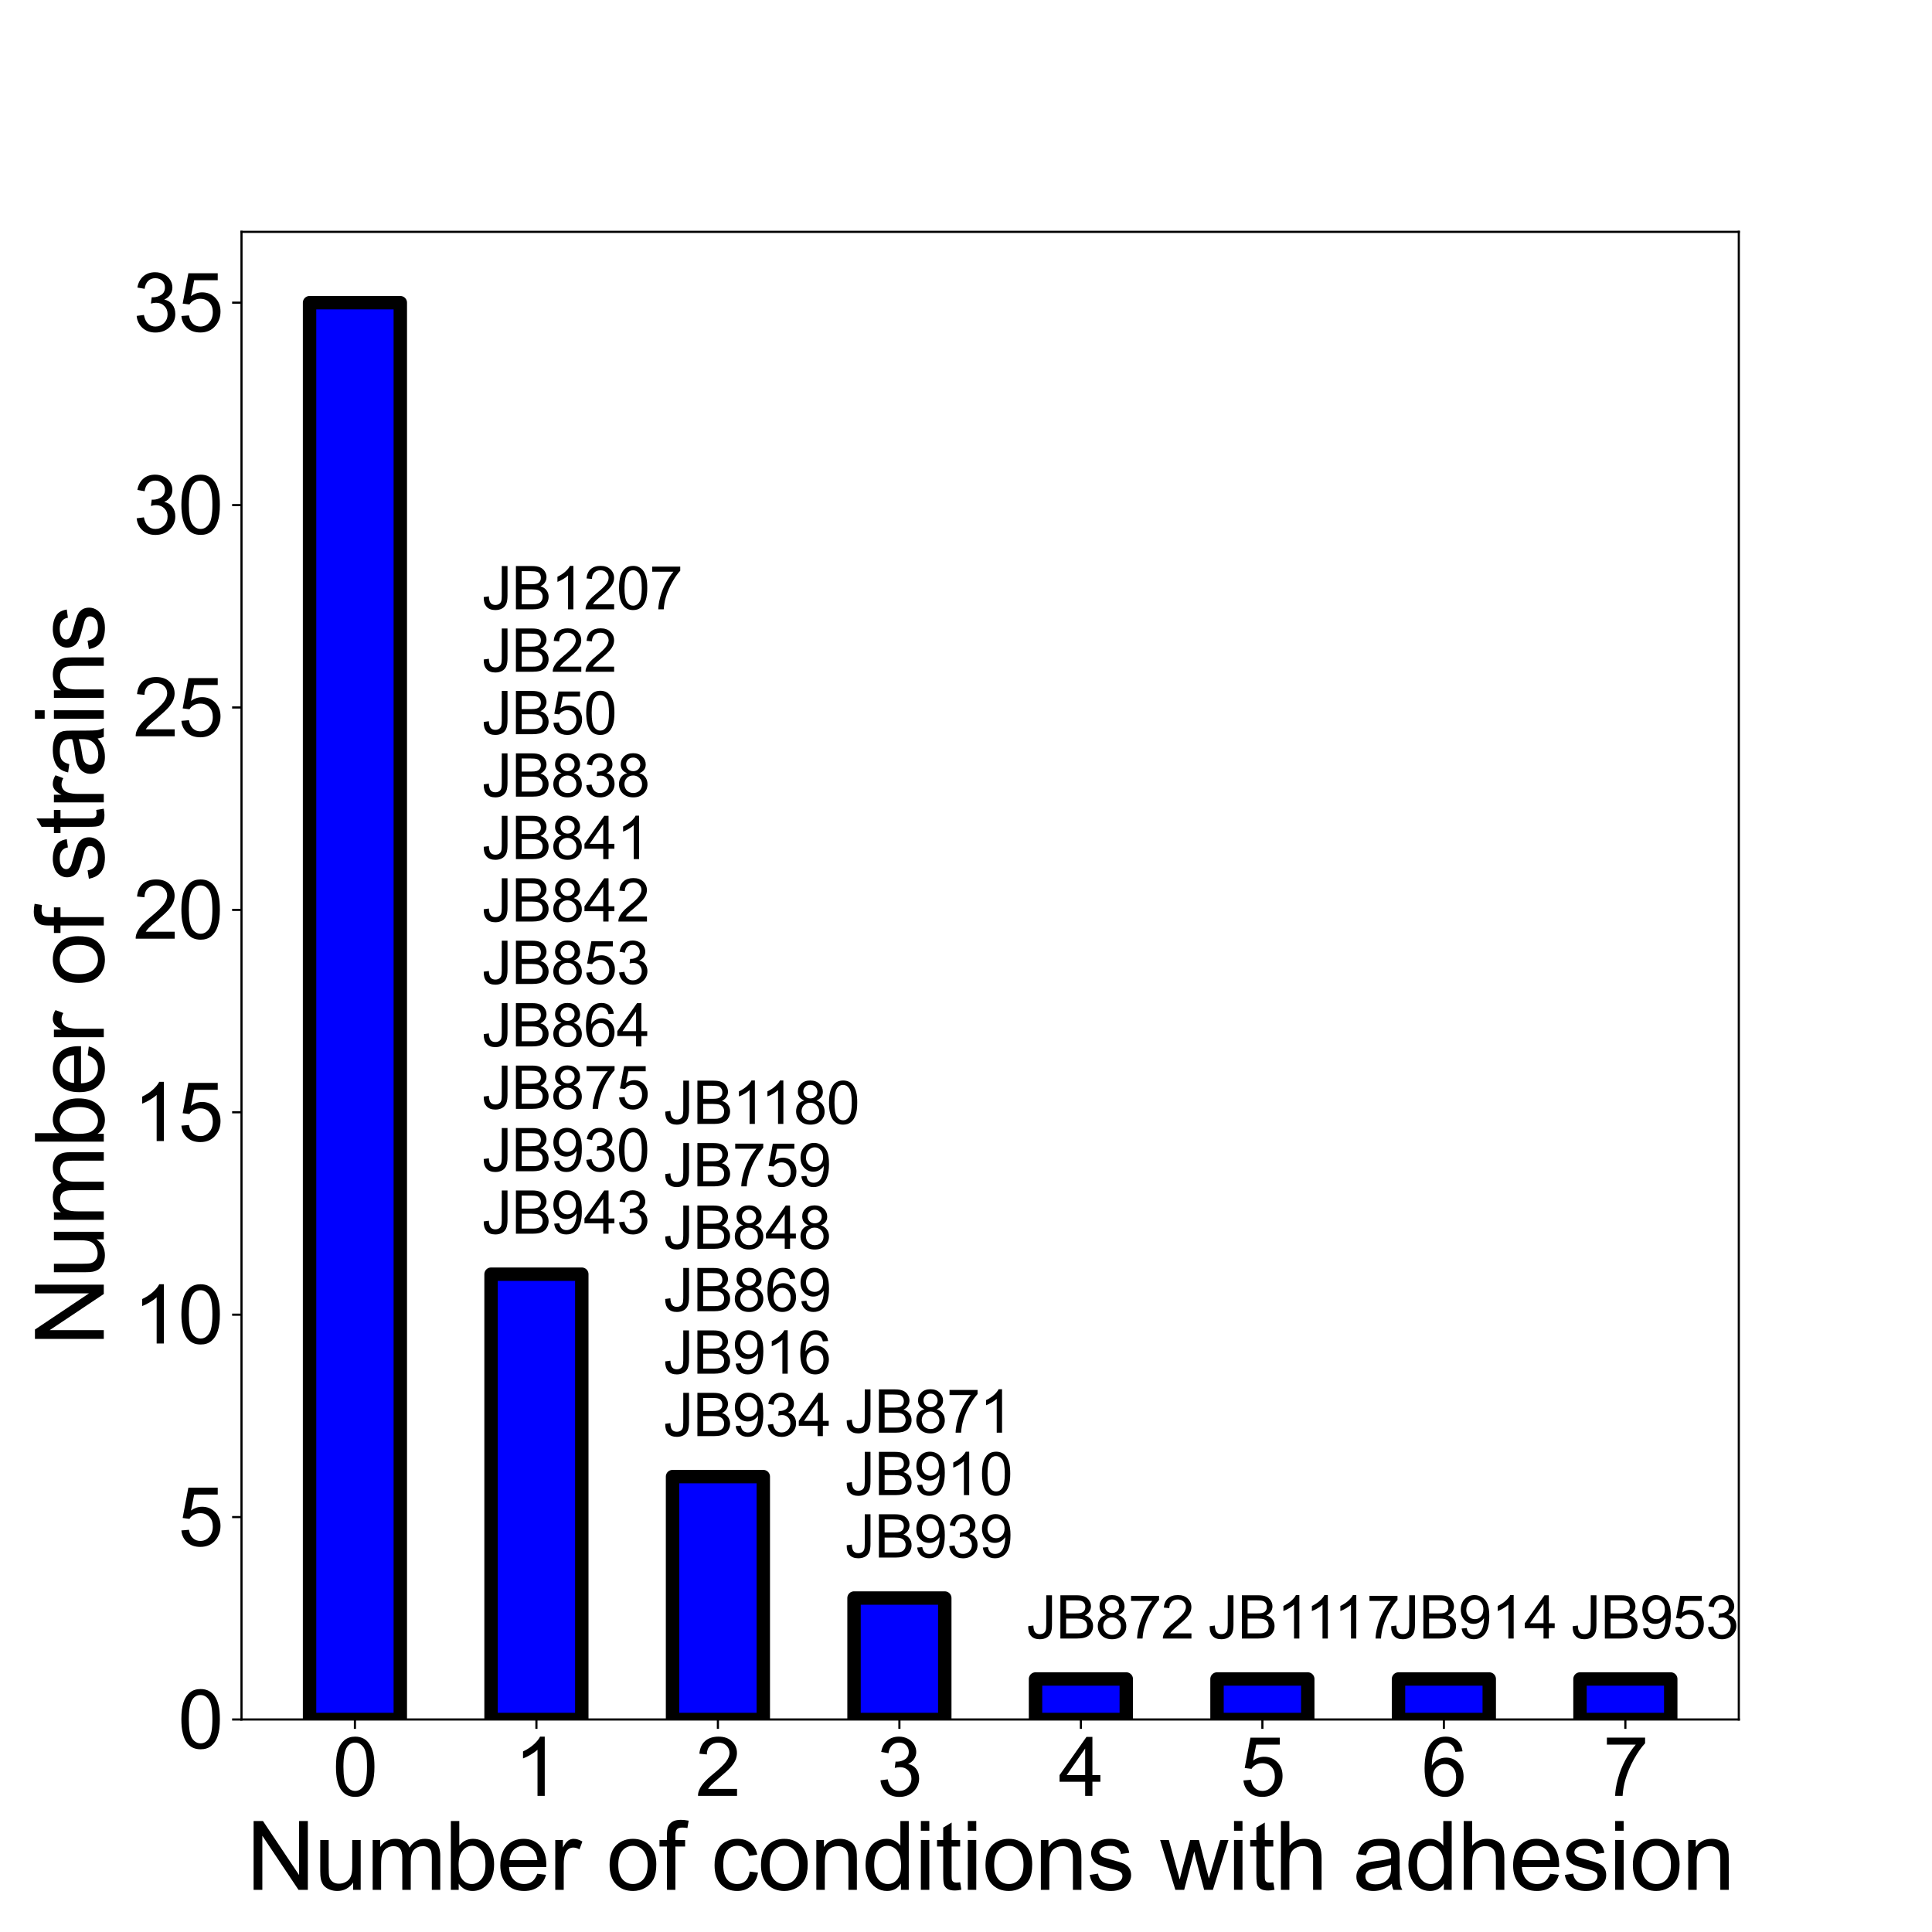 <?xml version="1.0" encoding="utf-8" standalone="no"?>
<!DOCTYPE svg PUBLIC "-//W3C//DTD SVG 1.1//EN"
  "http://www.w3.org/Graphics/SVG/1.1/DTD/svg11.dtd">
<svg xmlns:xlink="http://www.w3.org/1999/xlink" width="720pt" height="720pt" viewBox="0 0 720 720" xmlns="http://www.w3.org/2000/svg" version="1.1">
 <defs>
  <style type="text/css">*{stroke-linejoin: round; stroke-linecap: butt}</style>
 </defs>
 <g id="figure_1">
  <g id="patch_1">
   <path d="M 0 720 
L 720 720 
L 720 0 
L 0 0 
z
" style="fill: #ffffff"/>
  </g>
  <g id="axes_1">
   <g id="patch_2">
    <path d="M 90 640.8 
L 648 640.8 
L 648 86.4 
L 90 86.4 
z
" style="fill: #ffffff"/>
   </g>
   <g id="patch_3">
    <path d="M 115.364 640.8 
L 149.182 640.8 
L 149.182 112.8 
L 115.364 112.8 
z
" clip-path="url(#p3ffe173161)" style="fill: #0000ff; stroke: #000000; stroke-width: 5; stroke-linejoin: miter"/>
   </g>
   <g id="patch_4">
    <path d="M 183 640.8 
L 216.818 640.8 
L 216.818 474.857 
L 183 474.857 
z
" clip-path="url(#p3ffe173161)" style="fill: #0000ff; stroke: #000000; stroke-width: 5; stroke-linejoin: miter"/>
   </g>
   <g id="patch_5">
    <path d="M 250.636 640.8 
L 284.455 640.8 
L 284.455 550.286 
L 250.636 550.286 
z
" clip-path="url(#p3ffe173161)" style="fill: #0000ff; stroke: #000000; stroke-width: 5; stroke-linejoin: miter"/>
   </g>
   <g id="patch_6">
    <path d="M 318.273 640.8 
L 352.091 640.8 
L 352.091 595.543 
L 318.273 595.543 
z
" clip-path="url(#p3ffe173161)" style="fill: #0000ff; stroke: #000000; stroke-width: 5; stroke-linejoin: miter"/>
   </g>
   <g id="patch_7">
    <path d="M 385.909 640.8 
L 419.727 640.8 
L 419.727 625.714 
L 385.909 625.714 
z
" clip-path="url(#p3ffe173161)" style="fill: #0000ff; stroke: #000000; stroke-width: 5; stroke-linejoin: miter"/>
   </g>
   <g id="patch_8">
    <path d="M 453.545 640.8 
L 487.364 640.8 
L 487.364 625.714 
L 453.545 625.714 
z
" clip-path="url(#p3ffe173161)" style="fill: #0000ff; stroke: #000000; stroke-width: 5; stroke-linejoin: miter"/>
   </g>
   <g id="patch_9">
    <path d="M 521.182 640.8 
L 555 640.8 
L 555 625.714 
L 521.182 625.714 
z
" clip-path="url(#p3ffe173161)" style="fill: #0000ff; stroke: #000000; stroke-width: 5; stroke-linejoin: miter"/>
   </g>
   <g id="patch_10">
    <path d="M 588.818 640.8 
L 622.636 640.8 
L 622.636 625.714 
L 588.818 625.714 
z
" clip-path="url(#p3ffe173161)" style="fill: #0000ff; stroke: #000000; stroke-width: 5; stroke-linejoin: miter"/>
   </g>
   <g id="matplotlib.axis_1">
    <g id="xtick_1">
     <g id="line2d_1">
      <defs>
       <path id="m06b6a2577f" d="M 0 0 
L 0 3.5 
" style="stroke: #000000; stroke-width: 0.8"/>
      </defs>
      <g>
       <use xlink:href="#m06b6a2577f" x="132.273" y="640.8" style="stroke: #000000; stroke-width: 0.8"/>
      </g>
     </g>
     <g id="text_1">
      <!-- 0 -->
      <g transform="translate(123.931 669.273) scale(0.3 -0.3)">
       <defs>
        <path id="ArialMT-30" d="M 266 2259 
Q 266 3072 433 3567 
Q 600 4063 929 4331 
Q 1259 4600 1759 4600 
Q 2128 4600 2406 4451 
Q 2684 4303 2865 4023 
Q 3047 3744 3150 3342 
Q 3253 2941 3253 2259 
Q 3253 1453 3087 958 
Q 2922 463 2592 192 
Q 2263 -78 1759 -78 
Q 1097 -78 719 397 
Q 266 969 266 2259 
z
M 844 2259 
Q 844 1131 1108 757 
Q 1372 384 1759 384 
Q 2147 384 2411 759 
Q 2675 1134 2675 2259 
Q 2675 3391 2411 3762 
Q 2147 4134 1753 4134 
Q 1366 4134 1134 3806 
Q 844 3388 844 2259 
z
" transform="scale(0.016)"/>
       </defs>
       <use xlink:href="#ArialMT-30"/>
      </g>
     </g>
    </g>
    <g id="xtick_2">
     <g id="line2d_2">
      <g>
       <use xlink:href="#m06b6a2577f" x="199.909" y="640.8" style="stroke: #000000; stroke-width: 0.8"/>
      </g>
     </g>
     <g id="text_2">
      <!-- 1 -->
      <g transform="translate(191.568 669.273) scale(0.3 -0.3)">
       <defs>
        <path id="ArialMT-31" d="M 2384 0 
L 1822 0 
L 1822 3584 
Q 1619 3391 1289 3197 
Q 959 3003 697 2906 
L 697 3450 
Q 1169 3672 1522 3987 
Q 1875 4303 2022 4600 
L 2384 4600 
L 2384 0 
z
" transform="scale(0.016)"/>
       </defs>
       <use xlink:href="#ArialMT-31"/>
      </g>
     </g>
    </g>
    <g id="xtick_3">
     <g id="line2d_3">
      <g>
       <use xlink:href="#m06b6a2577f" x="267.545" y="640.8" style="stroke: #000000; stroke-width: 0.8"/>
      </g>
     </g>
     <g id="text_3">
      <!-- 2 -->
      <g transform="translate(259.204 669.273) scale(0.3 -0.3)">
       <defs>
        <path id="ArialMT-32" d="M 3222 541 
L 3222 0 
L 194 0 
Q 188 203 259 391 
Q 375 700 629 1000 
Q 884 1300 1366 1694 
Q 2113 2306 2375 2664 
Q 2638 3022 2638 3341 
Q 2638 3675 2398 3904 
Q 2159 4134 1775 4134 
Q 1369 4134 1125 3890 
Q 881 3647 878 3216 
L 300 3275 
Q 359 3922 746 4261 
Q 1134 4600 1788 4600 
Q 2447 4600 2831 4234 
Q 3216 3869 3216 3328 
Q 3216 3053 3103 2787 
Q 2991 2522 2730 2228 
Q 2469 1934 1863 1422 
Q 1356 997 1212 845 
Q 1069 694 975 541 
L 3222 541 
z
" transform="scale(0.016)"/>
       </defs>
       <use xlink:href="#ArialMT-32"/>
      </g>
     </g>
    </g>
    <g id="xtick_4">
     <g id="line2d_4">
      <g>
       <use xlink:href="#m06b6a2577f" x="335.182" y="640.8" style="stroke: #000000; stroke-width: 0.8"/>
      </g>
     </g>
     <g id="text_4">
      <!-- 3 -->
      <g transform="translate(326.84 669.273) scale(0.3 -0.3)">
       <defs>
        <path id="ArialMT-33" d="M 269 1209 
L 831 1284 
Q 928 806 1161 595 
Q 1394 384 1728 384 
Q 2125 384 2398 659 
Q 2672 934 2672 1341 
Q 2672 1728 2419 1979 
Q 2166 2231 1775 2231 
Q 1616 2231 1378 2169 
L 1441 2663 
Q 1497 2656 1531 2656 
Q 1891 2656 2178 2843 
Q 2466 3031 2466 3422 
Q 2466 3731 2256 3934 
Q 2047 4138 1716 4138 
Q 1388 4138 1169 3931 
Q 950 3725 888 3313 
L 325 3413 
Q 428 3978 793 4289 
Q 1159 4600 1703 4600 
Q 2078 4600 2393 4439 
Q 2709 4278 2876 4000 
Q 3044 3722 3044 3409 
Q 3044 3113 2884 2869 
Q 2725 2625 2413 2481 
Q 2819 2388 3044 2092 
Q 3269 1797 3269 1353 
Q 3269 753 2831 336 
Q 2394 -81 1725 -81 
Q 1122 -81 723 278 
Q 325 638 269 1209 
z
" transform="scale(0.016)"/>
       </defs>
       <use xlink:href="#ArialMT-33"/>
      </g>
     </g>
    </g>
    <g id="xtick_5">
     <g id="line2d_5">
      <g>
       <use xlink:href="#m06b6a2577f" x="402.818" y="640.8" style="stroke: #000000; stroke-width: 0.8"/>
      </g>
     </g>
     <g id="text_5">
      <!-- 4 -->
      <g transform="translate(394.477 669.273) scale(0.3 -0.3)">
       <defs>
        <path id="ArialMT-34" d="M 2069 0 
L 2069 1097 
L 81 1097 
L 81 1613 
L 2172 4581 
L 2631 4581 
L 2631 1613 
L 3250 1613 
L 3250 1097 
L 2631 1097 
L 2631 0 
L 2069 0 
z
M 2069 1613 
L 2069 3678 
L 634 1613 
L 2069 1613 
z
" transform="scale(0.016)"/>
       </defs>
       <use xlink:href="#ArialMT-34"/>
      </g>
     </g>
    </g>
    <g id="xtick_6">
     <g id="line2d_6">
      <g>
       <use xlink:href="#m06b6a2577f" x="470.455" y="640.8" style="stroke: #000000; stroke-width: 0.8"/>
      </g>
     </g>
     <g id="text_6">
      <!-- 5 -->
      <g transform="translate(462.113 669.273) scale(0.3 -0.3)">
       <defs>
        <path id="ArialMT-35" d="M 266 1200 
L 856 1250 
Q 922 819 1161 601 
Q 1400 384 1738 384 
Q 2144 384 2425 690 
Q 2706 997 2706 1503 
Q 2706 1984 2436 2262 
Q 2166 2541 1728 2541 
Q 1456 2541 1237 2417 
Q 1019 2294 894 2097 
L 366 2166 
L 809 4519 
L 3088 4519 
L 3088 3981 
L 1259 3981 
L 1013 2750 
Q 1425 3038 1878 3038 
Q 2478 3038 2890 2622 
Q 3303 2206 3303 1553 
Q 3303 931 2941 478 
Q 2500 -78 1738 -78 
Q 1113 -78 717 272 
Q 322 622 266 1200 
z
" transform="scale(0.016)"/>
       </defs>
       <use xlink:href="#ArialMT-35"/>
      </g>
     </g>
    </g>
    <g id="xtick_7">
     <g id="line2d_7">
      <g>
       <use xlink:href="#m06b6a2577f" x="538.091" y="640.8" style="stroke: #000000; stroke-width: 0.8"/>
      </g>
     </g>
     <g id="text_7">
      <!-- 6 -->
      <g transform="translate(529.75 669.273) scale(0.3 -0.3)">
       <defs>
        <path id="ArialMT-36" d="M 3184 3459 
L 2625 3416 
Q 2550 3747 2413 3897 
Q 2184 4138 1850 4138 
Q 1581 4138 1378 3988 
Q 1113 3794 959 3422 
Q 806 3050 800 2363 
Q 1003 2672 1297 2822 
Q 1591 2972 1913 2972 
Q 2475 2972 2870 2558 
Q 3266 2144 3266 1488 
Q 3266 1056 3080 686 
Q 2894 316 2569 119 
Q 2244 -78 1831 -78 
Q 1128 -78 684 439 
Q 241 956 241 2144 
Q 241 3472 731 4075 
Q 1159 4600 1884 4600 
Q 2425 4600 2770 4297 
Q 3116 3994 3184 3459 
z
M 888 1484 
Q 888 1194 1011 928 
Q 1134 663 1356 523 
Q 1578 384 1822 384 
Q 2178 384 2434 671 
Q 2691 959 2691 1453 
Q 2691 1928 2437 2201 
Q 2184 2475 1800 2475 
Q 1419 2475 1153 2201 
Q 888 1928 888 1484 
z
" transform="scale(0.016)"/>
       </defs>
       <use xlink:href="#ArialMT-36"/>
      </g>
     </g>
    </g>
    <g id="xtick_8">
     <g id="line2d_8">
      <g>
       <use xlink:href="#m06b6a2577f" x="605.727" y="640.8" style="stroke: #000000; stroke-width: 0.8"/>
      </g>
     </g>
     <g id="text_8">
      <!-- 7 -->
      <g transform="translate(597.386 669.273) scale(0.3 -0.3)">
       <defs>
        <path id="ArialMT-37" d="M 303 3981 
L 303 4522 
L 3269 4522 
L 3269 4084 
Q 2831 3619 2401 2847 
Q 1972 2075 1738 1259 
Q 1569 684 1522 0 
L 944 0 
Q 953 541 1156 1306 
Q 1359 2072 1739 2783 
Q 2119 3494 2547 3981 
L 303 3981 
z
" transform="scale(0.016)"/>
       </defs>
       <use xlink:href="#ArialMT-37"/>
      </g>
     </g>
    </g>
    <g id="text_9">
     <!-- Number of conditions with adhesion -->
     <g transform="translate(91.778 704.288) scale(0.35 -0.35)">
      <defs>
       <path id="ArialMT-4e" d="M 488 0 
L 488 4581 
L 1109 4581 
L 3516 984 
L 3516 4581 
L 4097 4581 
L 4097 0 
L 3475 0 
L 1069 3600 
L 1069 0 
L 488 0 
z
" transform="scale(0.016)"/>
       <path id="ArialMT-75" d="M 2597 0 
L 2597 488 
Q 2209 -75 1544 -75 
Q 1250 -75 995 37 
Q 741 150 617 320 
Q 494 491 444 738 
Q 409 903 409 1263 
L 409 3319 
L 972 3319 
L 972 1478 
Q 972 1038 1006 884 
Q 1059 663 1231 536 
Q 1403 409 1656 409 
Q 1909 409 2131 539 
Q 2353 669 2445 892 
Q 2538 1116 2538 1541 
L 2538 3319 
L 3100 3319 
L 3100 0 
L 2597 0 
z
" transform="scale(0.016)"/>
       <path id="ArialMT-6d" d="M 422 0 
L 422 3319 
L 925 3319 
L 925 2853 
Q 1081 3097 1340 3245 
Q 1600 3394 1931 3394 
Q 2300 3394 2536 3241 
Q 2772 3088 2869 2813 
Q 3263 3394 3894 3394 
Q 4388 3394 4653 3120 
Q 4919 2847 4919 2278 
L 4919 0 
L 4359 0 
L 4359 2091 
Q 4359 2428 4304 2576 
Q 4250 2725 4106 2815 
Q 3963 2906 3769 2906 
Q 3419 2906 3187 2673 
Q 2956 2441 2956 1928 
L 2956 0 
L 2394 0 
L 2394 2156 
Q 2394 2531 2256 2718 
Q 2119 2906 1806 2906 
Q 1569 2906 1367 2781 
Q 1166 2656 1075 2415 
Q 984 2175 984 1722 
L 984 0 
L 422 0 
z
" transform="scale(0.016)"/>
       <path id="ArialMT-62" d="M 941 0 
L 419 0 
L 419 4581 
L 981 4581 
L 981 2947 
Q 1338 3394 1891 3394 
Q 2197 3394 2470 3270 
Q 2744 3147 2920 2923 
Q 3097 2700 3197 2384 
Q 3297 2069 3297 1709 
Q 3297 856 2875 390 
Q 2453 -75 1863 -75 
Q 1275 -75 941 416 
L 941 0 
z
M 934 1684 
Q 934 1088 1097 822 
Q 1363 388 1816 388 
Q 2184 388 2453 708 
Q 2722 1028 2722 1663 
Q 2722 2313 2464 2622 
Q 2206 2931 1841 2931 
Q 1472 2931 1203 2611 
Q 934 2291 934 1684 
z
" transform="scale(0.016)"/>
       <path id="ArialMT-65" d="M 2694 1069 
L 3275 997 
Q 3138 488 2766 206 
Q 2394 -75 1816 -75 
Q 1088 -75 661 373 
Q 234 822 234 1631 
Q 234 2469 665 2931 
Q 1097 3394 1784 3394 
Q 2450 3394 2872 2941 
Q 3294 2488 3294 1666 
Q 3294 1616 3291 1516 
L 816 1516 
Q 847 969 1125 678 
Q 1403 388 1819 388 
Q 2128 388 2347 550 
Q 2566 713 2694 1069 
z
M 847 1978 
L 2700 1978 
Q 2663 2397 2488 2606 
Q 2219 2931 1791 2931 
Q 1403 2931 1139 2672 
Q 875 2413 847 1978 
z
" transform="scale(0.016)"/>
       <path id="ArialMT-72" d="M 416 0 
L 416 3319 
L 922 3319 
L 922 2816 
Q 1116 3169 1280 3281 
Q 1444 3394 1641 3394 
Q 1925 3394 2219 3213 
L 2025 2691 
Q 1819 2813 1613 2813 
Q 1428 2813 1281 2702 
Q 1134 2591 1072 2394 
Q 978 2094 978 1738 
L 978 0 
L 416 0 
z
" transform="scale(0.016)"/>
       <path id="ArialMT-20" transform="scale(0.016)"/>
       <path id="ArialMT-6f" d="M 213 1659 
Q 213 2581 725 3025 
Q 1153 3394 1769 3394 
Q 2453 3394 2887 2945 
Q 3322 2497 3322 1706 
Q 3322 1066 3130 698 
Q 2938 331 2570 128 
Q 2203 -75 1769 -75 
Q 1072 -75 642 372 
Q 213 819 213 1659 
z
M 791 1659 
Q 791 1022 1069 705 
Q 1347 388 1769 388 
Q 2188 388 2466 706 
Q 2744 1025 2744 1678 
Q 2744 2294 2464 2611 
Q 2184 2928 1769 2928 
Q 1347 2928 1069 2612 
Q 791 2297 791 1659 
z
" transform="scale(0.016)"/>
       <path id="ArialMT-66" d="M 556 0 
L 556 2881 
L 59 2881 
L 59 3319 
L 556 3319 
L 556 3672 
Q 556 4006 616 4169 
Q 697 4388 901 4523 
Q 1106 4659 1475 4659 
Q 1713 4659 2000 4603 
L 1916 4113 
Q 1741 4144 1584 4144 
Q 1328 4144 1222 4034 
Q 1116 3925 1116 3625 
L 1116 3319 
L 1763 3319 
L 1763 2881 
L 1116 2881 
L 1116 0 
L 556 0 
z
" transform="scale(0.016)"/>
       <path id="ArialMT-63" d="M 2588 1216 
L 3141 1144 
Q 3050 572 2676 248 
Q 2303 -75 1759 -75 
Q 1078 -75 664 370 
Q 250 816 250 1647 
Q 250 2184 428 2587 
Q 606 2991 970 3192 
Q 1334 3394 1763 3394 
Q 2303 3394 2647 3120 
Q 2991 2847 3088 2344 
L 2541 2259 
Q 2463 2594 2264 2762 
Q 2066 2931 1784 2931 
Q 1359 2931 1093 2626 
Q 828 2322 828 1663 
Q 828 994 1084 691 
Q 1341 388 1753 388 
Q 2084 388 2306 591 
Q 2528 794 2588 1216 
z
" transform="scale(0.016)"/>
       <path id="ArialMT-6e" d="M 422 0 
L 422 3319 
L 928 3319 
L 928 2847 
Q 1294 3394 1984 3394 
Q 2284 3394 2536 3286 
Q 2788 3178 2913 3003 
Q 3038 2828 3088 2588 
Q 3119 2431 3119 2041 
L 3119 0 
L 2556 0 
L 2556 2019 
Q 2556 2363 2490 2533 
Q 2425 2703 2258 2804 
Q 2091 2906 1866 2906 
Q 1506 2906 1245 2678 
Q 984 2450 984 1813 
L 984 0 
L 422 0 
z
" transform="scale(0.016)"/>
       <path id="ArialMT-64" d="M 2575 0 
L 2575 419 
Q 2259 -75 1647 -75 
Q 1250 -75 917 144 
Q 584 363 401 755 
Q 219 1147 219 1656 
Q 219 2153 384 2558 
Q 550 2963 881 3178 
Q 1213 3394 1622 3394 
Q 1922 3394 2156 3267 
Q 2391 3141 2538 2938 
L 2538 4581 
L 3097 4581 
L 3097 0 
L 2575 0 
z
M 797 1656 
Q 797 1019 1065 703 
Q 1334 388 1700 388 
Q 2069 388 2326 689 
Q 2584 991 2584 1609 
Q 2584 2291 2321 2609 
Q 2059 2928 1675 2928 
Q 1300 2928 1048 2622 
Q 797 2316 797 1656 
z
" transform="scale(0.016)"/>
       <path id="ArialMT-69" d="M 425 3934 
L 425 4581 
L 988 4581 
L 988 3934 
L 425 3934 
z
M 425 0 
L 425 3319 
L 988 3319 
L 988 0 
L 425 0 
z
" transform="scale(0.016)"/>
       <path id="ArialMT-74" d="M 1650 503 
L 1731 6 
Q 1494 -44 1306 -44 
Q 1000 -44 831 53 
Q 663 150 594 308 
Q 525 466 525 972 
L 525 2881 
L 113 2881 
L 113 3319 
L 525 3319 
L 525 4141 
L 1084 4478 
L 1084 3319 
L 1650 3319 
L 1650 2881 
L 1084 2881 
L 1084 941 
Q 1084 700 1114 631 
Q 1144 563 1211 522 
Q 1278 481 1403 481 
Q 1497 481 1650 503 
z
" transform="scale(0.016)"/>
       <path id="ArialMT-73" d="M 197 991 
L 753 1078 
Q 800 744 1014 566 
Q 1228 388 1613 388 
Q 2000 388 2187 545 
Q 2375 703 2375 916 
Q 2375 1106 2209 1216 
Q 2094 1291 1634 1406 
Q 1016 1563 777 1677 
Q 538 1791 414 1992 
Q 291 2194 291 2438 
Q 291 2659 392 2848 
Q 494 3038 669 3163 
Q 800 3259 1026 3326 
Q 1253 3394 1513 3394 
Q 1903 3394 2198 3281 
Q 2494 3169 2634 2976 
Q 2775 2784 2828 2463 
L 2278 2388 
Q 2241 2644 2061 2787 
Q 1881 2931 1553 2931 
Q 1166 2931 1000 2803 
Q 834 2675 834 2503 
Q 834 2394 903 2306 
Q 972 2216 1119 2156 
Q 1203 2125 1616 2013 
Q 2213 1853 2448 1751 
Q 2684 1650 2818 1456 
Q 2953 1263 2953 975 
Q 2953 694 2789 445 
Q 2625 197 2315 61 
Q 2006 -75 1616 -75 
Q 969 -75 630 194 
Q 291 463 197 991 
z
" transform="scale(0.016)"/>
       <path id="ArialMT-77" d="M 1034 0 
L 19 3319 
L 600 3319 
L 1128 1403 
L 1325 691 
Q 1338 744 1497 1375 
L 2025 3319 
L 2603 3319 
L 3100 1394 
L 3266 759 
L 3456 1400 
L 4025 3319 
L 4572 3319 
L 3534 0 
L 2950 0 
L 2422 1988 
L 2294 2553 
L 1622 0 
L 1034 0 
z
" transform="scale(0.016)"/>
       <path id="ArialMT-68" d="M 422 0 
L 422 4581 
L 984 4581 
L 984 2938 
Q 1378 3394 1978 3394 
Q 2347 3394 2619 3248 
Q 2891 3103 3008 2847 
Q 3125 2591 3125 2103 
L 3125 0 
L 2563 0 
L 2563 2103 
Q 2563 2525 2380 2717 
Q 2197 2909 1863 2909 
Q 1613 2909 1392 2779 
Q 1172 2650 1078 2428 
Q 984 2206 984 1816 
L 984 0 
L 422 0 
z
" transform="scale(0.016)"/>
       <path id="ArialMT-61" d="M 2588 409 
Q 2275 144 1986 34 
Q 1697 -75 1366 -75 
Q 819 -75 525 192 
Q 231 459 231 875 
Q 231 1119 342 1320 
Q 453 1522 633 1644 
Q 813 1766 1038 1828 
Q 1203 1872 1538 1913 
Q 2219 1994 2541 2106 
Q 2544 2222 2544 2253 
Q 2544 2597 2384 2738 
Q 2169 2928 1744 2928 
Q 1347 2928 1158 2789 
Q 969 2650 878 2297 
L 328 2372 
Q 403 2725 575 2942 
Q 747 3159 1072 3276 
Q 1397 3394 1825 3394 
Q 2250 3394 2515 3294 
Q 2781 3194 2906 3042 
Q 3031 2891 3081 2659 
Q 3109 2516 3109 2141 
L 3109 1391 
Q 3109 606 3145 398 
Q 3181 191 3288 0 
L 2700 0 
Q 2613 175 2588 409 
z
M 2541 1666 
Q 2234 1541 1622 1453 
Q 1275 1403 1131 1340 
Q 988 1278 909 1158 
Q 831 1038 831 891 
Q 831 666 1001 516 
Q 1172 366 1500 366 
Q 1825 366 2078 508 
Q 2331 650 2450 897 
Q 2541 1088 2541 1459 
L 2541 1666 
z
" transform="scale(0.016)"/>
      </defs>
      <use xlink:href="#ArialMT-4e"/>
      <use xlink:href="#ArialMT-75" x="72.217"/>
      <use xlink:href="#ArialMT-6d" x="127.832"/>
      <use xlink:href="#ArialMT-62" x="211.133"/>
      <use xlink:href="#ArialMT-65" x="266.748"/>
      <use xlink:href="#ArialMT-72" x="322.363"/>
      <use xlink:href="#ArialMT-20" x="355.664"/>
      <use xlink:href="#ArialMT-6f" x="383.447"/>
      <use xlink:href="#ArialMT-66" x="439.062"/>
      <use xlink:href="#ArialMT-20" x="466.846"/>
      <use xlink:href="#ArialMT-63" x="494.629"/>
      <use xlink:href="#ArialMT-6f" x="544.629"/>
      <use xlink:href="#ArialMT-6e" x="600.244"/>
      <use xlink:href="#ArialMT-64" x="655.859"/>
      <use xlink:href="#ArialMT-69" x="711.475"/>
      <use xlink:href="#ArialMT-74" x="733.691"/>
      <use xlink:href="#ArialMT-69" x="761.475"/>
      <use xlink:href="#ArialMT-6f" x="783.691"/>
      <use xlink:href="#ArialMT-6e" x="839.307"/>
      <use xlink:href="#ArialMT-73" x="894.922"/>
      <use xlink:href="#ArialMT-20" x="944.922"/>
      <use xlink:href="#ArialMT-77" x="972.705"/>
      <use xlink:href="#ArialMT-69" x="1044.922"/>
      <use xlink:href="#ArialMT-74" x="1067.139"/>
      <use xlink:href="#ArialMT-68" x="1094.922"/>
      <use xlink:href="#ArialMT-20" x="1150.537"/>
      <use xlink:href="#ArialMT-61" x="1178.32"/>
      <use xlink:href="#ArialMT-64" x="1233.936"/>
      <use xlink:href="#ArialMT-68" x="1289.551"/>
      <use xlink:href="#ArialMT-65" x="1345.166"/>
      <use xlink:href="#ArialMT-73" x="1400.781"/>
      <use xlink:href="#ArialMT-69" x="1450.781"/>
      <use xlink:href="#ArialMT-6f" x="1472.998"/>
      <use xlink:href="#ArialMT-6e" x="1528.613"/>
     </g>
    </g>
   </g>
   <g id="matplotlib.axis_2">
    <g id="ytick_1">
     <g id="line2d_9">
      <defs>
       <path id="m98717eb29c" d="M 0 0 
L -3.5 0 
" style="stroke: #000000; stroke-width: 0.8"/>
      </defs>
      <g>
       <use xlink:href="#m98717eb29c" x="90" y="640.8" style="stroke: #000000; stroke-width: 0.8"/>
      </g>
     </g>
     <g id="text_10">
      <!-- 0 -->
      <g transform="translate(66.317 651.537) scale(0.3 -0.3)">
       <use xlink:href="#ArialMT-30"/>
      </g>
     </g>
    </g>
    <g id="ytick_2">
     <g id="line2d_10">
      <g>
       <use xlink:href="#m98717eb29c" x="90" y="565.371" style="stroke: #000000; stroke-width: 0.8"/>
      </g>
     </g>
     <g id="text_11">
      <!-- 5 -->
      <g transform="translate(66.317 576.108) scale(0.3 -0.3)">
       <use xlink:href="#ArialMT-35"/>
      </g>
     </g>
    </g>
    <g id="ytick_3">
     <g id="line2d_11">
      <g>
       <use xlink:href="#m98717eb29c" x="90" y="489.943" style="stroke: #000000; stroke-width: 0.8"/>
      </g>
     </g>
     <g id="text_12">
      <!-- 10 -->
      <g transform="translate(49.634 500.68) scale(0.3 -0.3)">
       <use xlink:href="#ArialMT-31"/>
       <use xlink:href="#ArialMT-30" x="55.615"/>
      </g>
     </g>
    </g>
    <g id="ytick_4">
     <g id="line2d_12">
      <g>
       <use xlink:href="#m98717eb29c" x="90" y="414.514" style="stroke: #000000; stroke-width: 0.8"/>
      </g>
     </g>
     <g id="text_13">
      <!-- 15 -->
      <g transform="translate(49.634 425.251) scale(0.3 -0.3)">
       <use xlink:href="#ArialMT-31"/>
       <use xlink:href="#ArialMT-35" x="55.615"/>
      </g>
     </g>
    </g>
    <g id="ytick_5">
     <g id="line2d_13">
      <g>
       <use xlink:href="#m98717eb29c" x="90" y="339.086" style="stroke: #000000; stroke-width: 0.8"/>
      </g>
     </g>
     <g id="text_14">
      <!-- 20 -->
      <g transform="translate(49.634 349.822) scale(0.3 -0.3)">
       <use xlink:href="#ArialMT-32"/>
       <use xlink:href="#ArialMT-30" x="55.615"/>
      </g>
     </g>
    </g>
    <g id="ytick_6">
     <g id="line2d_14">
      <g>
       <use xlink:href="#m98717eb29c" x="90" y="263.657" style="stroke: #000000; stroke-width: 0.8"/>
      </g>
     </g>
     <g id="text_15">
      <!-- 25 -->
      <g transform="translate(49.634 274.394) scale(0.3 -0.3)">
       <use xlink:href="#ArialMT-32"/>
       <use xlink:href="#ArialMT-35" x="55.615"/>
      </g>
     </g>
    </g>
    <g id="ytick_7">
     <g id="line2d_15">
      <g>
       <use xlink:href="#m98717eb29c" x="90" y="188.229" style="stroke: #000000; stroke-width: 0.8"/>
      </g>
     </g>
     <g id="text_16">
      <!-- 30 -->
      <g transform="translate(49.634 198.965) scale(0.3 -0.3)">
       <use xlink:href="#ArialMT-33"/>
       <use xlink:href="#ArialMT-30" x="55.615"/>
      </g>
     </g>
    </g>
    <g id="ytick_8">
     <g id="line2d_16">
      <g>
       <use xlink:href="#m98717eb29c" x="90" y="112.8" style="stroke: #000000; stroke-width: 0.8"/>
      </g>
     </g>
     <g id="text_17">
      <!-- 35 -->
      <g transform="translate(49.634 123.537) scale(0.3 -0.3)">
       <use xlink:href="#ArialMT-33"/>
       <use xlink:href="#ArialMT-35" x="55.615"/>
      </g>
     </g>
    </g>
    <g id="text_18">
     <!-- Number of strains -->
     <g transform="translate(38.678 501.694) rotate(-90) scale(0.35 -0.35)">
      <use xlink:href="#ArialMT-4e"/>
      <use xlink:href="#ArialMT-75" x="72.217"/>
      <use xlink:href="#ArialMT-6d" x="127.832"/>
      <use xlink:href="#ArialMT-62" x="211.133"/>
      <use xlink:href="#ArialMT-65" x="266.748"/>
      <use xlink:href="#ArialMT-72" x="322.363"/>
      <use xlink:href="#ArialMT-20" x="355.664"/>
      <use xlink:href="#ArialMT-6f" x="383.447"/>
      <use xlink:href="#ArialMT-66" x="439.062"/>
      <use xlink:href="#ArialMT-20" x="466.846"/>
      <use xlink:href="#ArialMT-73" x="494.629"/>
      <use xlink:href="#ArialMT-74" x="544.629"/>
      <use xlink:href="#ArialMT-72" x="572.412"/>
      <use xlink:href="#ArialMT-61" x="605.713"/>
      <use xlink:href="#ArialMT-69" x="661.328"/>
      <use xlink:href="#ArialMT-6e" x="683.545"/>
      <use xlink:href="#ArialMT-73" x="739.16"/>
     </g>
    </g>
   </g>
   <g id="patch_11">
    <path d="M 90 640.8 
L 90 86.4 
" style="fill: none; stroke: #000000; stroke-width: 0.8; stroke-linejoin: miter; stroke-linecap: square"/>
   </g>
   <g id="patch_12">
    <path d="M 648 640.8 
L 648 86.4 
" style="fill: none; stroke: #000000; stroke-width: 0.8; stroke-linejoin: miter; stroke-linecap: square"/>
   </g>
   <g id="patch_13">
    <path d="M 90 640.8 
L 648 640.8 
" style="fill: none; stroke: #000000; stroke-width: 0.8; stroke-linejoin: miter; stroke-linecap: square"/>
   </g>
   <g id="patch_14">
    <path d="M 90 86.4 
L 648 86.4 
" style="fill: none; stroke: #000000; stroke-width: 0.8; stroke-linejoin: miter; stroke-linecap: square"/>
   </g>
   <g id="text_19">
    <!-- JB1207 -->
    <g transform="translate(179.618 227.08) scale(0.22 -0.22)">
     <defs>
      <path id="ArialMT-4a" d="M 184 1300 
L 731 1375 
Q 753 850 928 656 
Q 1103 463 1413 463 
Q 1641 463 1806 567 
Q 1972 672 2034 851 
Q 2097 1031 2097 1425 
L 2097 4581 
L 2703 4581 
L 2703 1459 
Q 2703 884 2564 568 
Q 2425 253 2123 87 
Q 1822 -78 1416 -78 
Q 813 -78 492 269 
Q 172 616 184 1300 
z
" transform="scale(0.016)"/>
      <path id="ArialMT-42" d="M 469 0 
L 469 4581 
L 2188 4581 
Q 2713 4581 3030 4442 
Q 3347 4303 3526 4014 
Q 3706 3725 3706 3409 
Q 3706 3116 3547 2856 
Q 3388 2597 3066 2438 
Q 3481 2316 3704 2022 
Q 3928 1728 3928 1328 
Q 3928 1006 3792 729 
Q 3656 453 3456 303 
Q 3256 153 2954 76 
Q 2653 0 2216 0 
L 469 0 
z
M 1075 2656 
L 2066 2656 
Q 2469 2656 2644 2709 
Q 2875 2778 2992 2937 
Q 3109 3097 3109 3338 
Q 3109 3566 3000 3739 
Q 2891 3913 2687 3977 
Q 2484 4041 1991 4041 
L 1075 4041 
L 1075 2656 
z
M 1075 541 
L 2216 541 
Q 2509 541 2628 563 
Q 2838 600 2978 687 
Q 3119 775 3209 942 
Q 3300 1109 3300 1328 
Q 3300 1584 3169 1773 
Q 3038 1963 2805 2039 
Q 2572 2116 2134 2116 
L 1075 2116 
L 1075 541 
z
" transform="scale(0.016)"/>
     </defs>
     <use xlink:href="#ArialMT-4a"/>
     <use xlink:href="#ArialMT-42" x="50"/>
     <use xlink:href="#ArialMT-31" x="116.699"/>
     <use xlink:href="#ArialMT-32" x="172.314"/>
     <use xlink:href="#ArialMT-30" x="227.93"/>
     <use xlink:href="#ArialMT-37" x="283.545"/>
    </g>
    <!-- JB22 -->
    <g transform="translate(179.618 250.349) scale(0.22 -0.22)">
     <use xlink:href="#ArialMT-4a"/>
     <use xlink:href="#ArialMT-42" x="50"/>
     <use xlink:href="#ArialMT-32" x="116.699"/>
     <use xlink:href="#ArialMT-32" x="172.314"/>
    </g>
    <!-- JB50 -->
    <g transform="translate(179.618 273.618) scale(0.22 -0.22)">
     <use xlink:href="#ArialMT-4a"/>
     <use xlink:href="#ArialMT-42" x="50"/>
     <use xlink:href="#ArialMT-35" x="116.699"/>
     <use xlink:href="#ArialMT-30" x="172.314"/>
    </g>
    <!-- JB838 -->
    <g transform="translate(179.618 296.888) scale(0.22 -0.22)">
     <defs>
      <path id="ArialMT-38" d="M 1131 2484 
Q 781 2613 612 2850 
Q 444 3088 444 3419 
Q 444 3919 803 4259 
Q 1163 4600 1759 4600 
Q 2359 4600 2725 4251 
Q 3091 3903 3091 3403 
Q 3091 3084 2923 2848 
Q 2756 2613 2416 2484 
Q 2838 2347 3058 2040 
Q 3278 1734 3278 1309 
Q 3278 722 2862 322 
Q 2447 -78 1769 -78 
Q 1091 -78 675 323 
Q 259 725 259 1325 
Q 259 1772 486 2073 
Q 713 2375 1131 2484 
z
M 1019 3438 
Q 1019 3113 1228 2906 
Q 1438 2700 1772 2700 
Q 2097 2700 2305 2904 
Q 2513 3109 2513 3406 
Q 2513 3716 2298 3927 
Q 2084 4138 1766 4138 
Q 1444 4138 1231 3931 
Q 1019 3725 1019 3438 
z
M 838 1322 
Q 838 1081 952 856 
Q 1066 631 1291 507 
Q 1516 384 1775 384 
Q 2178 384 2440 643 
Q 2703 903 2703 1303 
Q 2703 1709 2433 1975 
Q 2163 2241 1756 2241 
Q 1359 2241 1098 1978 
Q 838 1716 838 1322 
z
" transform="scale(0.016)"/>
     </defs>
     <use xlink:href="#ArialMT-4a"/>
     <use xlink:href="#ArialMT-42" x="50"/>
     <use xlink:href="#ArialMT-38" x="116.699"/>
     <use xlink:href="#ArialMT-33" x="172.314"/>
     <use xlink:href="#ArialMT-38" x="227.93"/>
    </g>
    <!-- JB841 -->
    <g transform="translate(179.618 320.157) scale(0.22 -0.22)">
     <use xlink:href="#ArialMT-4a"/>
     <use xlink:href="#ArialMT-42" x="50"/>
     <use xlink:href="#ArialMT-38" x="116.699"/>
     <use xlink:href="#ArialMT-34" x="172.314"/>
     <use xlink:href="#ArialMT-31" x="227.93"/>
    </g>
    <!-- JB842 -->
    <g transform="translate(179.618 343.426) scale(0.22 -0.22)">
     <use xlink:href="#ArialMT-4a"/>
     <use xlink:href="#ArialMT-42" x="50"/>
     <use xlink:href="#ArialMT-38" x="116.699"/>
     <use xlink:href="#ArialMT-34" x="172.314"/>
     <use xlink:href="#ArialMT-32" x="227.93"/>
    </g>
    <!-- JB853 -->
    <g transform="translate(179.618 366.695) scale(0.22 -0.22)">
     <use xlink:href="#ArialMT-4a"/>
     <use xlink:href="#ArialMT-42" x="50"/>
     <use xlink:href="#ArialMT-38" x="116.699"/>
     <use xlink:href="#ArialMT-35" x="172.314"/>
     <use xlink:href="#ArialMT-33" x="227.93"/>
    </g>
    <!-- JB864 -->
    <g transform="translate(179.618 389.964) scale(0.22 -0.22)">
     <use xlink:href="#ArialMT-4a"/>
     <use xlink:href="#ArialMT-42" x="50"/>
     <use xlink:href="#ArialMT-38" x="116.699"/>
     <use xlink:href="#ArialMT-36" x="172.314"/>
     <use xlink:href="#ArialMT-34" x="227.93"/>
    </g>
    <!-- JB875 -->
    <g transform="translate(179.618 413.233) scale(0.22 -0.22)">
     <use xlink:href="#ArialMT-4a"/>
     <use xlink:href="#ArialMT-42" x="50"/>
     <use xlink:href="#ArialMT-38" x="116.699"/>
     <use xlink:href="#ArialMT-37" x="172.314"/>
     <use xlink:href="#ArialMT-35" x="227.93"/>
    </g>
    <!-- JB930 -->
    <g transform="translate(179.618 436.502) scale(0.22 -0.22)">
     <defs>
      <path id="ArialMT-39" d="M 350 1059 
L 891 1109 
Q 959 728 1153 556 
Q 1347 384 1650 384 
Q 1909 384 2104 503 
Q 2300 622 2425 820 
Q 2550 1019 2634 1356 
Q 2719 1694 2719 2044 
Q 2719 2081 2716 2156 
Q 2547 1888 2255 1720 
Q 1963 1553 1622 1553 
Q 1053 1553 659 1965 
Q 266 2378 266 3053 
Q 266 3750 677 4175 
Q 1088 4600 1706 4600 
Q 2153 4600 2523 4359 
Q 2894 4119 3086 3673 
Q 3278 3228 3278 2384 
Q 3278 1506 3087 986 
Q 2897 466 2520 194 
Q 2144 -78 1638 -78 
Q 1100 -78 759 220 
Q 419 519 350 1059 
z
M 2653 3081 
Q 2653 3566 2395 3850 
Q 2138 4134 1775 4134 
Q 1400 4134 1122 3828 
Q 844 3522 844 3034 
Q 844 2597 1108 2323 
Q 1372 2050 1759 2050 
Q 2150 2050 2401 2323 
Q 2653 2597 2653 3081 
z
" transform="scale(0.016)"/>
     </defs>
     <use xlink:href="#ArialMT-4a"/>
     <use xlink:href="#ArialMT-42" x="50"/>
     <use xlink:href="#ArialMT-39" x="116.699"/>
     <use xlink:href="#ArialMT-33" x="172.314"/>
     <use xlink:href="#ArialMT-30" x="227.93"/>
    </g>
    <!-- JB943 -->
    <g transform="translate(179.618 459.771) scale(0.22 -0.22)">
     <use xlink:href="#ArialMT-4a"/>
     <use xlink:href="#ArialMT-42" x="50"/>
     <use xlink:href="#ArialMT-39" x="116.699"/>
     <use xlink:href="#ArialMT-34" x="172.314"/>
     <use xlink:href="#ArialMT-33" x="227.93"/>
    </g>
   </g>
   <g id="text_20">
    <!-- JB1180 -->
    <g transform="translate(247.255 418.854) scale(0.22 -0.22)">
     <use xlink:href="#ArialMT-4a"/>
     <use xlink:href="#ArialMT-42" x="50"/>
     <use xlink:href="#ArialMT-31" x="116.699"/>
     <use xlink:href="#ArialMT-31" x="164.939"/>
     <use xlink:href="#ArialMT-38" x="220.555"/>
     <use xlink:href="#ArialMT-30" x="276.17"/>
    </g>
    <!-- JB759 -->
    <g transform="translate(247.255 442.123) scale(0.22 -0.22)">
     <use xlink:href="#ArialMT-4a"/>
     <use xlink:href="#ArialMT-42" x="50"/>
     <use xlink:href="#ArialMT-37" x="116.699"/>
     <use xlink:href="#ArialMT-35" x="172.314"/>
     <use xlink:href="#ArialMT-39" x="227.93"/>
    </g>
    <!-- JB848 -->
    <g transform="translate(247.255 465.393) scale(0.22 -0.22)">
     <use xlink:href="#ArialMT-4a"/>
     <use xlink:href="#ArialMT-42" x="50"/>
     <use xlink:href="#ArialMT-38" x="116.699"/>
     <use xlink:href="#ArialMT-34" x="172.314"/>
     <use xlink:href="#ArialMT-38" x="227.93"/>
    </g>
    <!-- JB869 -->
    <g transform="translate(247.255 488.662) scale(0.22 -0.22)">
     <use xlink:href="#ArialMT-4a"/>
     <use xlink:href="#ArialMT-42" x="50"/>
     <use xlink:href="#ArialMT-38" x="116.699"/>
     <use xlink:href="#ArialMT-36" x="172.314"/>
     <use xlink:href="#ArialMT-39" x="227.93"/>
    </g>
    <!-- JB916 -->
    <g transform="translate(247.255 511.931) scale(0.22 -0.22)">
     <use xlink:href="#ArialMT-4a"/>
     <use xlink:href="#ArialMT-42" x="50"/>
     <use xlink:href="#ArialMT-39" x="116.699"/>
     <use xlink:href="#ArialMT-31" x="172.314"/>
     <use xlink:href="#ArialMT-36" x="227.93"/>
    </g>
    <!-- JB934 -->
    <g transform="translate(247.255 535.2) scale(0.22 -0.22)">
     <use xlink:href="#ArialMT-4a"/>
     <use xlink:href="#ArialMT-42" x="50"/>
     <use xlink:href="#ArialMT-39" x="116.699"/>
     <use xlink:href="#ArialMT-33" x="172.314"/>
     <use xlink:href="#ArialMT-34" x="227.93"/>
    </g>
   </g>
   <g id="text_21">
    <!-- JB871 -->
    <g transform="translate(314.891 533.919) scale(0.22 -0.22)">
     <use xlink:href="#ArialMT-4a"/>
     <use xlink:href="#ArialMT-42" x="50"/>
     <use xlink:href="#ArialMT-38" x="116.699"/>
     <use xlink:href="#ArialMT-37" x="172.314"/>
     <use xlink:href="#ArialMT-31" x="227.93"/>
    </g>
    <!-- JB910 -->
    <g transform="translate(314.891 557.188) scale(0.22 -0.22)">
     <use xlink:href="#ArialMT-4a"/>
     <use xlink:href="#ArialMT-42" x="50"/>
     <use xlink:href="#ArialMT-39" x="116.699"/>
     <use xlink:href="#ArialMT-31" x="172.314"/>
     <use xlink:href="#ArialMT-30" x="227.93"/>
    </g>
    <!-- JB939 -->
    <g transform="translate(314.891 580.457) scale(0.22 -0.22)">
     <use xlink:href="#ArialMT-4a"/>
     <use xlink:href="#ArialMT-42" x="50"/>
     <use xlink:href="#ArialMT-39" x="116.699"/>
     <use xlink:href="#ArialMT-33" x="172.314"/>
     <use xlink:href="#ArialMT-39" x="227.93"/>
    </g>
   </g>
   <g id="text_22">
    <!-- JB872 -->
    <g transform="translate(382.527 610.629) scale(0.22 -0.22)">
     <use xlink:href="#ArialMT-4a"/>
     <use xlink:href="#ArialMT-42" x="50"/>
     <use xlink:href="#ArialMT-38" x="116.699"/>
     <use xlink:href="#ArialMT-37" x="172.314"/>
     <use xlink:href="#ArialMT-32" x="227.93"/>
    </g>
   </g>
   <g id="text_23">
    <!-- JB1117 -->
    <g transform="translate(450.164 610.629) scale(0.22 -0.22)">
     <use xlink:href="#ArialMT-4a"/>
     <use xlink:href="#ArialMT-42" x="50"/>
     <use xlink:href="#ArialMT-31" x="116.699"/>
     <use xlink:href="#ArialMT-31" x="164.939"/>
     <use xlink:href="#ArialMT-31" x="213.18"/>
     <use xlink:href="#ArialMT-37" x="268.795"/>
    </g>
   </g>
   <g id="text_24">
    <!-- JB914 -->
    <g transform="translate(517.8 610.629) scale(0.22 -0.22)">
     <use xlink:href="#ArialMT-4a"/>
     <use xlink:href="#ArialMT-42" x="50"/>
     <use xlink:href="#ArialMT-39" x="116.699"/>
     <use xlink:href="#ArialMT-31" x="172.314"/>
     <use xlink:href="#ArialMT-34" x="227.93"/>
    </g>
   </g>
   <g id="text_25">
    <!-- JB953 -->
    <g transform="translate(585.436 610.629) scale(0.22 -0.22)">
     <use xlink:href="#ArialMT-4a"/>
     <use xlink:href="#ArialMT-42" x="50"/>
     <use xlink:href="#ArialMT-39" x="116.699"/>
     <use xlink:href="#ArialMT-35" x="172.314"/>
     <use xlink:href="#ArialMT-33" x="227.93"/>
    </g>
   </g>
  </g>
 </g>
 <defs>
  <clipPath id="p3ffe173161">
   <rect x="90" y="86.4" width="558" height="554.4"/>
  </clipPath>
 </defs>
</svg>
